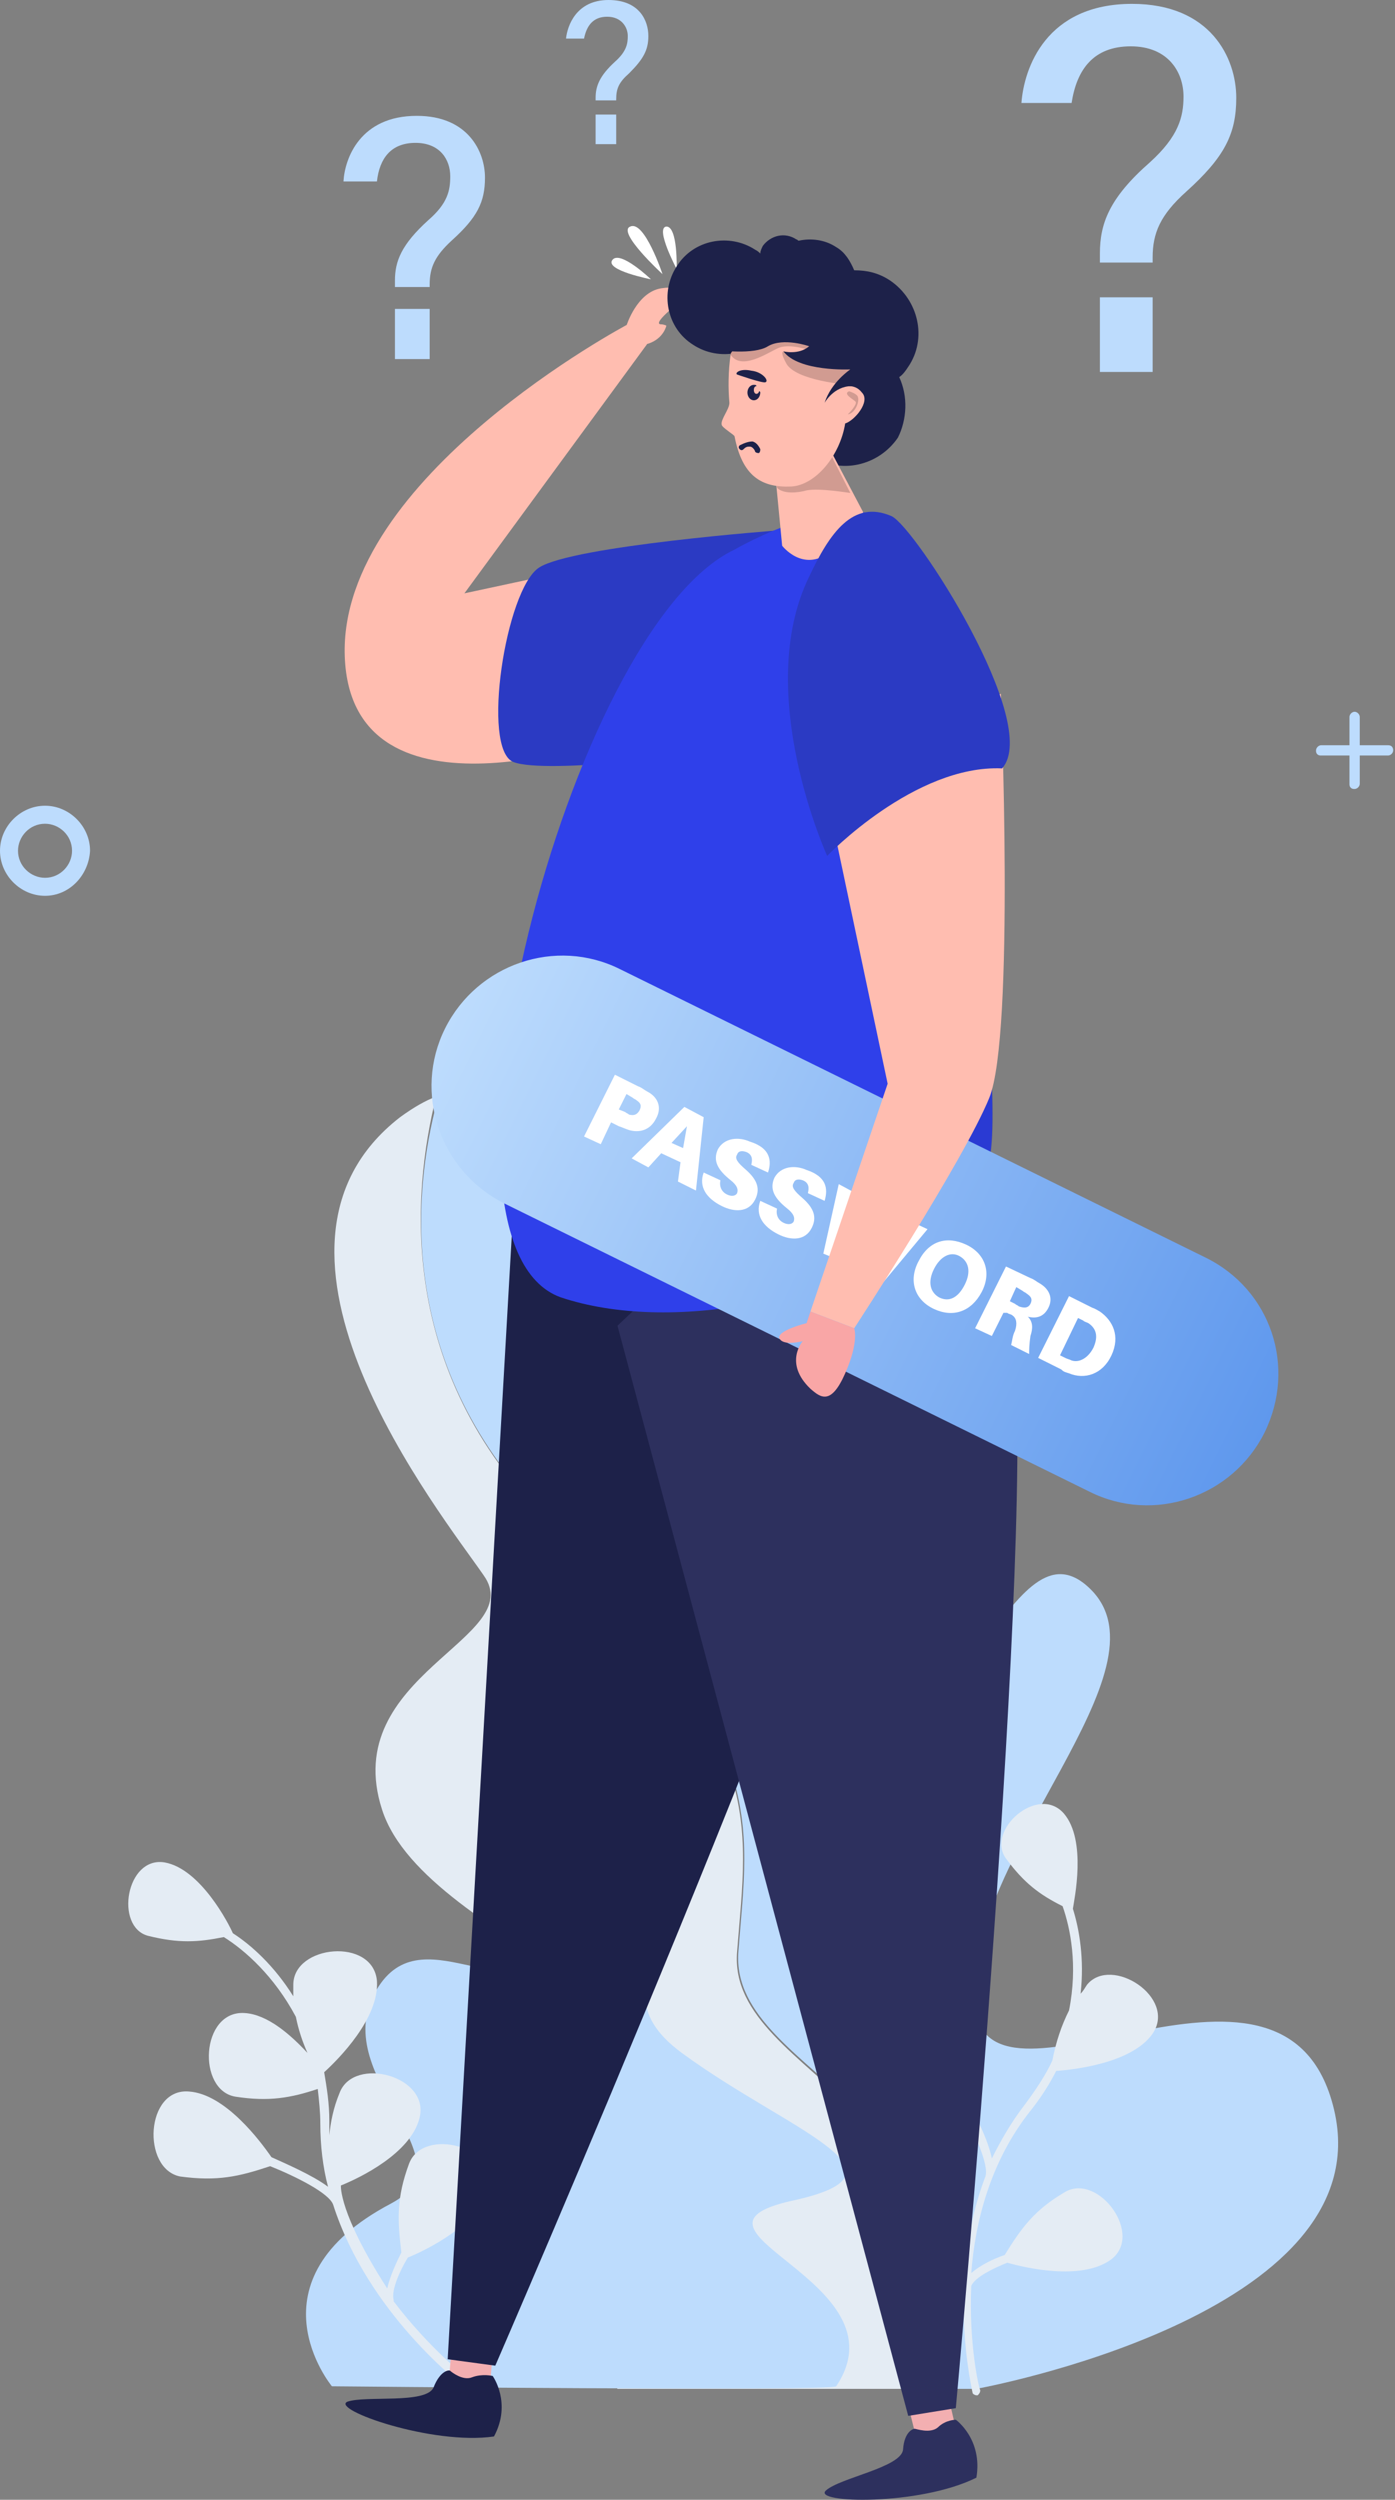 <svg width="335" height="600" viewBox="0 0 335 600" fill="none" xmlns="http://www.w3.org/2000/svg">
<rect x="0" y="0" width="335" height="600" fill="#808080" stroke="none"/>
<path d="M131.604 364.846C185.048 418.29 179.797 436.517 177.325 468.337C174.854 499.539 243.436 505.717 219.957 573.373H234.477C234.477 573.373 332.099 555.764 320.36 506.335C308.62 456.907 235.095 514.676 233.859 479.767C232.624 444.549 281.434 400.99 261.972 381.528C242.509 362.065 232.006 426.632 202.04 409.64C172.073 392.649 222.12 348.472 214.397 317.271C206.674 286.069 185.666 321.287 147.359 334.262C111.832 346.31 133.457 253.94 105.036 264.135C98.857 286.995 95.459 328.701 131.604 364.846Z" fill="#BDDCFD"/>
<path d="M91.752 434.354C102.255 467.101 184.431 485.328 151.684 510.66C118.938 535.992 148.286 573.373 148.286 573.373H219.649C242.818 506.026 174.236 499.538 177.016 468.337C179.488 436.517 184.74 418.29 131.295 364.845C95.459 328.701 98.857 286.995 104.727 263.208C102.255 264.134 99.475 265.679 96.077 268.15C54.989 299.97 105.963 363.301 116.157 378.129C126.97 393.267 81.248 401.917 91.752 434.354Z" fill="#E4ECF4"/>
<path d="M227.063 480.076C233.242 485.946 232.624 499.23 232.315 504.173C234.168 507.571 237.258 513.441 238.184 518.075C240.347 513.75 242.818 509.425 245.908 505.409C248.688 501.701 251.159 497.994 252.704 494.596C253.631 489.962 254.867 486.255 256.72 482.548C258.883 471.735 257.029 462.776 255.175 457.524C249.615 454.744 245.908 451.964 241.583 446.094C236.64 439.298 249.306 428.176 255.484 435.282C261.045 441.769 257.956 455.98 257.647 458.142C259.192 463.085 260.427 470.191 259.501 478.532C260.118 477.914 260.427 477.296 261.045 476.369C266.915 469.264 282.67 479.458 276.801 488.108C271.858 495.214 257.956 496.758 253.631 497.067C252.086 500.157 249.924 503.555 247.452 506.644C237.875 518.692 234.168 533.212 233.242 545.569C235.404 543.716 238.493 542.171 241.274 541.244C245.29 534.757 248.379 530.432 255.793 526.107C263.826 521.473 274.947 536.61 266.606 542.48C259.501 547.423 246.217 544.334 241.892 543.098C238.802 544.334 234.168 546.496 233.242 548.659C232.624 562.56 235.095 573.373 235.404 573.682C235.404 574.3 235.095 574.609 234.786 574.918H234.477C234.168 574.918 233.55 574.609 233.55 574.3C233.55 573.991 227.063 547.423 236.64 522.4C237.567 519.619 233.859 511.587 230.77 505.717C223.665 503.246 218.722 500.775 212.852 494.287C206.983 486.873 219.649 472.971 227.063 480.076Z" fill="#E4ECF4"/>
<path d="M200.804 572.755C200.186 573.99 79.704 572.755 79.704 572.755C79.704 572.755 58.696 547.422 93.914 528.887C113.686 518.383 79.086 498.921 89.898 478.531C100.711 458.142 122.954 484.401 132.222 466.174C141.489 447.947 161.261 407.169 169.293 432.501C177.325 457.833 138.091 473.897 163.732 492.742C189.374 511.587 221.811 521.472 189.991 528.269C158.79 535.374 217.795 547.422 200.804 572.755Z" fill="#BDDCFD"/>
<path d="M45.413 502.01C54.062 502.628 62.404 513.75 65.184 517.766C68.582 519.31 75.07 522.091 78.777 524.871C77.541 520.237 76.923 514.985 76.923 509.734C76.923 506.953 76.614 504.173 76.305 501.393C69.818 503.555 64.566 504.482 56.534 503.246C47.266 501.701 48.193 482.548 58.696 483.166C64.257 483.475 69.818 488.418 73.834 492.743C72.598 489.962 71.671 487.182 71.054 484.092C65.802 474.207 58.696 468.028 53.754 464.939C47.575 466.175 42.941 466.484 35.527 464.63C27.495 462.467 30.275 445.476 39.543 447.021C48.193 448.566 54.989 461.85 55.916 464.012C60.241 466.792 65.802 471.735 70.436 479.15C70.436 478.223 70.436 477.296 70.436 476.369C70.436 466.792 89.589 464.939 90.516 475.442C91.134 484.401 81.248 494.287 77.85 497.376C78.468 501.084 79.086 504.791 79.086 509.116C79.086 510.352 79.086 511.278 79.086 512.514C79.395 509.425 80.013 506.027 81.557 502.319C84.955 493.36 103.491 498.303 100.711 508.498C98.548 516.839 86.5 522.709 81.866 524.562C81.866 524.562 81.248 531.05 92.988 549.277C93.606 546.496 95.15 543.098 96.386 540.627C95.459 532.903 95.15 527.652 98.239 519.31C101.638 510.352 120.173 515.294 117.393 525.489C114.922 533.83 102.564 540.009 97.93 541.862C96.077 544.952 93.914 549.586 94.532 552.057C94.532 552.057 94.532 552.057 94.532 552.366C103.182 563.796 112.141 570.593 112.141 570.902C112.45 571.211 112.759 571.828 112.45 572.137C112.45 572.137 112.45 572.137 112.141 572.446C111.832 572.755 111.214 572.755 110.906 572.446C110.597 572.137 88.354 555.146 80.013 529.196C79.086 526.416 71.054 522.4 64.875 519.928C57.461 522.4 52.209 523.635 43.25 522.4C33.982 520.546 34.909 501.084 45.413 502.01Z" fill="#E4ECF4"/>
<path d="M170.529 129.75L111.523 142.416L155.7 82.175L150.757 77.85C150.757 77.85 81.248 114.613 82.793 157.554C84.338 200.495 148.595 176.707 148.595 176.707C148.595 176.707 192.463 151.684 170.529 129.75Z" fill="#FFBDB0"/>
<path d="M187.211 127.279C187.211 127.279 137.473 130.986 129.441 136.238C121.409 141.49 115.539 179.797 123.263 182.886C130.986 185.975 171.147 180.724 171.147 180.724L187.211 127.279Z" fill="#2B3AC3"/>
<path d="M149.831 80.012L150.449 78.159C150.449 78.159 152.92 70.127 158.79 69.2C164.659 68.273 164.659 71.362 164.659 71.362C164.659 71.362 156.009 77.85 158.79 77.85C159.408 77.85 160.025 78.159 160.025 78.159C160.025 78.159 159.408 81.248 155.7 82.484C155.391 82.484 150.449 84.028 149.831 80.012Z" fill="#FFBDB0"/>
<path d="M162.497 64.566C162.497 64.566 162.806 54.371 160.025 54.371C157.245 54.68 162.497 64.566 162.497 64.566Z" fill="white"/>
<path d="M156.318 67.038C156.318 67.038 148.904 59.932 147.05 62.404C145.197 64.875 156.318 67.038 156.318 67.038Z" fill="white"/>
<path d="M159.098 65.802C159.098 65.802 154.773 52.827 151.375 54.371C147.977 55.607 159.098 65.802 159.098 65.802Z" fill="white"/>
<path d="M108.434 563.796L107.816 571.211L117.702 572.446L118.32 564.414L108.434 563.796Z" fill="#F3AFB1"/>
<path d="M118.32 570.284C118.32 570.284 115.848 569.666 113.377 570.592C111.215 571.519 108.434 569.357 108.125 569.048C107.816 568.739 105.654 569.048 104.109 573.064C102.256 577.08 87.736 574.918 83.411 576.462C79.395 578.316 103.8 586.966 118.629 584.803C122.954 576.771 118.32 570.284 118.32 570.284Z" fill="#1D2149"/>
<path d="M191.845 263.517C191.845 263.517 219.649 286.996 212.544 327.774C205.438 368.553 118.938 567.812 118.938 567.812L107.508 566.268L122.954 295.646L191.845 263.517Z" fill="#1D2149"/>
<path d="M218.104 577.388L219.958 584.803L229.534 582.949L227.681 574.917L218.104 577.388Z" fill="#F3AFB1"/>
<path d="M229.534 580.787C229.534 580.787 227.063 580.787 225.209 582.64C223.356 584.185 219.958 582.949 219.649 582.949C219.34 582.949 217.177 583.567 216.868 587.892C216.559 592.217 201.731 594.688 198.333 597.778C194.934 600.867 220.884 601.485 234.477 594.688C236.022 585.421 229.534 580.787 229.534 580.787Z" fill="#2D305E"/>
<path d="M203.276 266.297C203.276 266.297 236.949 279.89 243.127 320.668C249.306 361.756 229.535 578.007 229.535 578.007L218.104 579.86L148.286 318.197L203.276 266.297Z" fill="#2D305E"/>
<path d="M215.941 90.516C216.868 89.899 217.486 88.972 218.104 88.045C222.738 81.249 220.575 71.981 213.779 67.347C210.998 65.493 208.218 64.875 205.129 64.875C204.202 62.713 202.966 60.55 200.804 59.315C198.023 57.461 194.625 57.152 191.845 57.77C191.536 57.77 191.536 57.461 191.227 57.461C188.446 55.607 185.048 56.534 183.195 59.006C182.886 59.623 182.577 60.241 182.577 60.859C182.268 60.55 181.959 60.241 181.341 59.932C175.163 55.916 166.512 57.461 162.496 63.949C158.48 70.127 160.025 78.777 166.512 82.793C172.691 86.809 181.341 85.265 185.357 78.777C185.975 77.85 186.284 77.233 186.593 76.306C187.211 76.924 187.829 77.541 188.755 78.159C189.373 78.777 190.3 79.086 191.227 79.395C191.227 81.866 191.536 84.029 192.771 86.191C191.845 86.809 191.227 87.736 190.609 88.663C185.975 95.459 188.138 104.727 194.934 109.361C201.73 113.995 210.998 111.833 215.632 105.036C217.795 100.711 218.104 95.15 215.941 90.516Z" fill="#1D2149"/>
<path d="M237.257 279.581C227.372 306.458 211.616 307.076 180.723 312.945C164.041 316.035 147.668 315.726 134.693 311.401C98.239 298.426 136.546 150.757 176.398 131.913C176.398 131.913 204.511 115.539 215.323 126.661C227.372 139.327 242.509 264.752 237.257 279.581Z" fill="#2F40EA"/>
<path opacity="0.1" d="M237.257 279.581C227.372 306.458 211.616 307.076 180.723 312.946C243.127 274.947 228.607 175.472 228.607 175.472C228.607 175.472 242.509 264.753 237.257 279.581Z" fill="#000107"/>
<path d="M185.357 105.345L187.829 130.986C187.829 130.986 192.771 137.474 199.259 132.531C205.747 127.897 207.291 122.954 207.291 122.954L195.861 101.329L185.357 105.345Z" fill="#FFBDB0"/>
<path opacity="0.18" d="M186.593 117.085C188.138 118.629 191.536 118.32 193.698 117.702C196.788 117.084 203.893 118.32 204.202 118.32L195.552 101.329L185.357 105.345L186.593 117.085Z" fill="#000107"/>
<path d="M204.202 88.663C204.202 88.663 204.202 90.208 203.893 92.679C204.82 92.679 206.055 92.988 206.982 94.224C209.145 96.386 205.129 101.02 202.966 101.638C201.73 109.361 195.861 116.467 189.991 116.776C182.886 117.084 178.252 114.304 176.398 104.727C176.398 104.418 173.309 102.565 173.309 101.947C173 100.711 175.162 98.24 175.162 96.695C174.854 93.297 174.854 89.281 175.471 84.956C175.162 84.647 185.975 70.127 204.202 88.663Z" fill="#FFBDB0"/>
<path d="M180.723 105.963C181.959 106.272 182.577 107.817 182.577 107.817C182.577 108.126 182.577 108.435 182.268 108.744C181.959 108.744 181.65 108.744 181.341 108.435C181.341 108.126 180.723 107.199 180.106 107.199C179.488 107.199 179.179 107.199 178.561 107.817C178.252 108.126 177.943 108.126 177.634 107.817C177.325 107.508 177.325 107.199 177.634 106.89C178.87 106.272 179.797 105.963 180.723 105.963C180.415 105.963 180.723 105.963 180.723 105.963Z" fill="#1D2149"/>
<path d="M177.016 89.898C177.016 89.898 183.195 92.061 183.812 91.752C184.739 91.443 183.195 89.28 180.414 88.971C177.634 88.353 176.398 89.589 177.016 89.898Z" fill="#1D2149"/>
<path d="M182.577 94.223C182.577 95.15 181.959 96.077 181.032 96.077C180.105 96.077 179.488 95.15 179.488 94.223C179.488 93.296 180.105 92.37 181.032 92.37C181.341 92.37 181.65 92.37 181.65 92.679C181.341 92.679 181.032 92.987 181.032 93.605C181.032 94.223 181.341 94.532 181.65 94.532C181.959 94.532 182.268 94.223 182.268 93.914C182.577 93.914 182.577 94.223 182.577 94.223Z" fill="#1D2149"/>
<path opacity="0.18" d="M203.893 92.37C203.893 92.37 190.918 91.443 188.755 87.118C186.593 83.102 189.064 84.647 189.064 84.647C189.064 84.647 202.966 86.5 204.202 88.354C205.129 90.516 203.893 92.37 203.893 92.37Z" fill="#000107"/>
<path opacity="0.18" d="M194.316 84.029C194.316 84.029 189.991 82.484 187.211 83.411C184.74 84.338 177.634 89.59 175.163 84.647C172.382 79.704 188.447 77.85 193.39 79.395C198.333 80.631 194.316 84.029 194.316 84.029Z" fill="#000107"/>
<path d="M194.625 70.745C186.284 67.656 172.382 84.029 172.382 84.029C172.382 84.029 181.032 85.265 184.431 83.102C188.138 80.94 194.316 83.102 194.316 83.102C191.845 85.265 188.138 84.338 188.138 84.338C191.845 89.281 204.202 88.663 204.202 88.663C204.202 88.663 202.966 73.834 194.625 70.745Z" fill="#1D2149"/>
<path d="M204.202 88.663C204.202 88.663 199.568 91.752 198.024 96.695C198.024 96.695 200.186 92.679 204.511 92.679C208.836 92.37 204.202 88.663 204.202 88.663Z" fill="#1D2149"/>
<path opacity="0.18" d="M203.893 93.915C203.893 93.915 206.056 94.532 206.056 95.459C206.365 96.386 205.438 99.166 203.584 99.475C203.584 99.475 206.056 97.004 205.438 96.386C204.82 95.768 202.349 94.532 203.893 93.915Z" fill="#000107"/>
<path d="M289.467 301.824L148.904 232.624C133.457 224.9 114.613 231.388 106.889 246.834C99.166 262.281 105.654 281.126 121.1 288.849L261.663 358.049C277.109 365.772 295.954 359.285 303.677 343.838C311.401 328.083 305.222 309.547 289.467 301.824Z" fill="url(#paint0_linear_168:1347)"/>
<path d="M157.554 268.46C156.009 271.549 153.229 271.858 151.066 271.24C150.139 270.931 149.522 270.622 148.595 270.313L146.741 269.386L144.27 274.638L140.254 272.785L147.668 257.956L153.229 260.736C154.155 261.045 154.773 261.663 155.391 261.972C157.863 263.208 159.098 265.679 157.554 268.46ZM153.538 266.606C154.155 265.37 153.847 264.753 152.92 264.135C152.611 263.826 152.302 263.826 151.993 263.517L150.448 262.59L148.595 266.297L150.139 266.915C150.448 267.224 150.757 267.224 151.066 267.533C152.302 267.842 152.92 267.533 153.538 266.606Z" fill="white"/>
<path d="M158.789 276.801L155.7 280.199L151.684 278.036L164.35 265.679L168.984 268.151L167.13 285.76L162.805 283.597L163.423 278.963L158.789 276.801ZM161.261 274.329L164.041 275.565L164.968 270.313L161.261 274.329Z" fill="white"/>
<path d="M184.431 281.434L180.415 279.581C180.723 278.345 180.723 277.109 179.179 276.491C178.252 276.182 177.325 276.182 177.016 277.109C176.398 278.036 177.016 278.963 179.179 280.816C181.959 283.288 182.577 285.45 181.341 287.922C179.797 291.011 176.398 291.011 173.309 289.466C169.602 287.613 167.748 284.832 168.984 281.434L173 283.288C172.691 284.832 173.309 286.068 174.545 286.686C175.781 287.304 176.707 286.995 177.016 286.377C177.325 285.45 177.016 284.523 175.472 283.288C172.382 280.816 171.147 278.654 172.382 275.873C173.927 273.093 177.325 272.784 180.106 274.02C185.048 275.565 185.357 278.654 184.431 281.434Z" fill="white"/>
<path d="M198.023 288.232L194.007 286.378C194.316 285.142 194.316 283.907 192.771 283.289C191.845 282.98 190.918 282.98 190.609 283.907C189.991 284.833 190.609 285.76 192.771 287.614C195.552 290.085 196.17 292.248 194.934 294.719C193.389 297.808 189.991 297.808 186.902 296.264C183.195 294.41 181.341 291.63 182.577 288.232L186.593 290.085C186.284 291.63 186.902 292.865 188.138 293.483C189.373 294.101 190.3 293.792 190.609 293.174C190.918 292.248 190.609 291.321 189.064 290.085C185.975 287.614 184.739 285.451 185.975 282.671C187.52 279.89 190.918 279.582 193.698 280.817C198.332 282.362 198.95 285.142 198.023 288.232Z" fill="white"/>
<path d="M211.925 308.002L206.982 305.222L210.689 292.556L202.966 303.06L197.714 300.897L201.421 284.215L205.438 286.377L201.421 299.352L209.145 288.54L214.705 291.32L210.689 303.986L218.722 293.174L222.738 295.027L211.925 308.002Z" fill="white"/>
<path d="M235.713 310.165C233.242 314.799 228.917 316.344 224.283 314.181C219.649 312.019 218.104 307.385 220.575 302.751C223.047 297.808 227.372 296.572 232.006 298.735C236.64 300.897 238.184 305.531 235.713 310.165ZM231.697 308.312C233.242 305.222 232.624 302.751 230.461 301.515C228.299 300.279 225.827 301.515 224.283 304.604C222.738 307.694 223.356 310.165 225.518 311.401C227.99 312.637 230.152 311.401 231.697 308.312Z" fill="white"/>
<path d="M247.143 324.994L242.818 322.831C243.127 321.595 243.127 320.669 243.745 319.433C244.363 317.579 244.054 316.343 243.127 315.726C242.818 315.417 242.2 315.417 241.891 315.108H240.965L238.184 320.669L234.168 318.815L241.582 303.986L247.452 306.767C248.379 307.076 248.997 307.693 249.615 308.002C251.777 309.238 253.013 311.401 251.777 313.872C250.85 315.726 249.306 316.652 246.834 316.035C248.07 317.27 248.07 318.815 247.452 320.669C247.143 322.831 247.143 324.067 247.143 324.994ZM243.745 312.945C244.054 313.254 244.363 313.254 244.672 313.563C245.599 313.872 246.834 314.181 247.452 312.945C248.07 311.71 247.452 311.092 246.525 310.474C246.216 310.165 245.908 310.165 245.599 309.856L244.054 308.929L242.509 312.327L243.745 312.945Z" fill="white"/>
<path d="M266.915 325.303C264.752 329.937 260.427 331.172 256.72 329.628C255.793 329.319 255.485 329.319 254.867 328.701L249.306 325.92L256.72 311.092L262.281 313.872C263.208 314.181 263.517 314.49 264.135 314.799C267.224 316.961 269.077 320.669 266.915 325.303ZM262.59 323.449C263.826 320.669 263.208 318.815 261.354 317.579C260.736 317.27 260.427 317.27 260.118 316.961L258.883 316.344L254.558 325.303L255.793 325.92C256.411 326.229 256.72 326.229 257.338 326.538C259.192 327.156 261.354 325.92 262.59 323.449Z" fill="white"/>
<path d="M197.715 186.903L213.161 260.119L194.625 314.799L205.129 318.815C205.129 318.815 231.388 278.655 237.567 263.517C243.745 248.379 240.347 166.513 240.347 166.513L197.715 186.903Z" fill="#FFBDB0"/>
<path d="M198.641 205.438C198.641 205.438 180.724 166.204 194.316 138.4C199.259 127.897 204.82 119.865 214.088 123.881C219.649 126.352 250.233 173.618 240.656 184.431C219.649 183.504 198.641 205.438 198.641 205.438Z" fill="#2B3AC3"/>
<path d="M194.625 314.799L193.699 317.58C193.699 317.58 186.284 319.433 187.211 321.287C188.138 323.14 192.772 321.905 192.772 321.905C192.772 321.905 188.138 327.156 194.625 333.335C197.097 335.498 199.568 337.351 202.966 329.628C206.365 321.905 205.129 318.815 205.129 318.815L194.625 314.799Z" fill="#F9A6A6"/>
<path d="M264.135 62.713V60.859C264.135 53.754 266.297 47.575 276.183 38.925C282.979 32.746 284.215 28.113 284.215 23.17C284.215 17.3 280.508 11.121 271.549 11.121C262.59 11.121 258.574 16.682 257.338 24.714H245.29C245.908 16.373 251.16 0.927 271.858 0.927C290.703 0.927 296.881 13.902 296.881 23.479C296.881 32.129 294.101 37.689 284.833 46.03C278.654 51.591 276.801 55.916 276.801 61.786V63.022H264.135V62.713ZM264.135 89.281V71.363H276.801V89.281H264.135Z" fill="#BDDCFD"/>
<path d="M94.841 68.582V67.347C94.841 62.713 96.386 58.697 102.873 52.827C107.507 48.811 108.125 45.722 108.125 42.323C108.125 38.307 105.654 34.291 99.784 34.291C93.914 34.291 91.134 37.998 90.516 43.559H82.484C82.793 37.998 86.5 27.804 100.093 27.804C112.45 27.804 116.466 36.454 116.466 42.632C116.466 48.502 114.613 52.209 108.434 57.77C104.418 61.477 103.182 64.257 103.182 68.273V68.891H94.841V68.582ZM94.841 86.191V74.143H103.182V86.191H94.841Z" fill="#BDDCFD"/>
<path d="M143.034 24.096V23.479C143.034 20.698 143.961 18.227 147.668 14.829C150.449 12.357 150.758 10.504 150.758 8.65C150.758 6.488 149.213 4.016 145.815 4.016C142.416 4.016 140.872 6.179 140.254 9.268H135.929C136.238 6.179 138.4 0 146.124 0C153.538 0 155.7 4.943 155.7 8.65C155.7 12.048 154.465 14.211 151.066 17.609C148.595 19.771 147.977 21.316 147.977 23.788V24.096H143.034ZM143.034 34.6V27.495H147.977V34.6H143.034Z" fill="#BDDCFD"/>
<path d="M333.335 178.87H326.538V172.074C326.538 171.456 325.921 170.838 325.303 170.838C324.685 170.838 324.067 171.456 324.067 172.074V178.87H317.271C316.653 178.87 316.035 179.488 316.035 180.106C316.035 180.415 316.035 180.724 316.344 181.033C316.653 181.341 316.962 181.341 317.271 181.341H324.067V188.138C324.067 188.447 324.067 188.756 324.376 189.065C324.685 189.374 324.994 189.374 325.303 189.374C325.921 189.374 326.538 188.756 326.538 188.138V181.341H333.335C333.953 181.341 334.571 180.724 334.571 180.106C334.571 179.488 334.262 178.87 333.335 178.87Z" fill="#BDDCFD"/>
<path d="M10.812 215.015C4.943 215.015 0 210.072 0 204.202C0 198.333 4.943 193.39 10.812 193.39C16.682 193.39 21.625 198.333 21.625 204.202C21.316 210.072 16.682 215.015 10.812 215.015ZM10.812 197.715C7.105 197.715 4.325 200.804 4.325 204.202C4.325 207.909 7.414 210.69 10.812 210.69C14.52 210.69 17.3 207.6 17.3 204.202C17.3 200.495 14.211 197.715 10.812 197.715Z" fill="#BDDCFD"/>
<defs>
<linearGradient id="paint0_linear_168:1347" x1="107.12" y1="246.931" x2="303.856" y2="343.764" gradientUnits="userSpaceOnUse">
<stop stop-color="#BDDCFD"/>
<stop offset="1" stop-color="#5F98ED"/>
</linearGradient>
</defs>
</svg>
